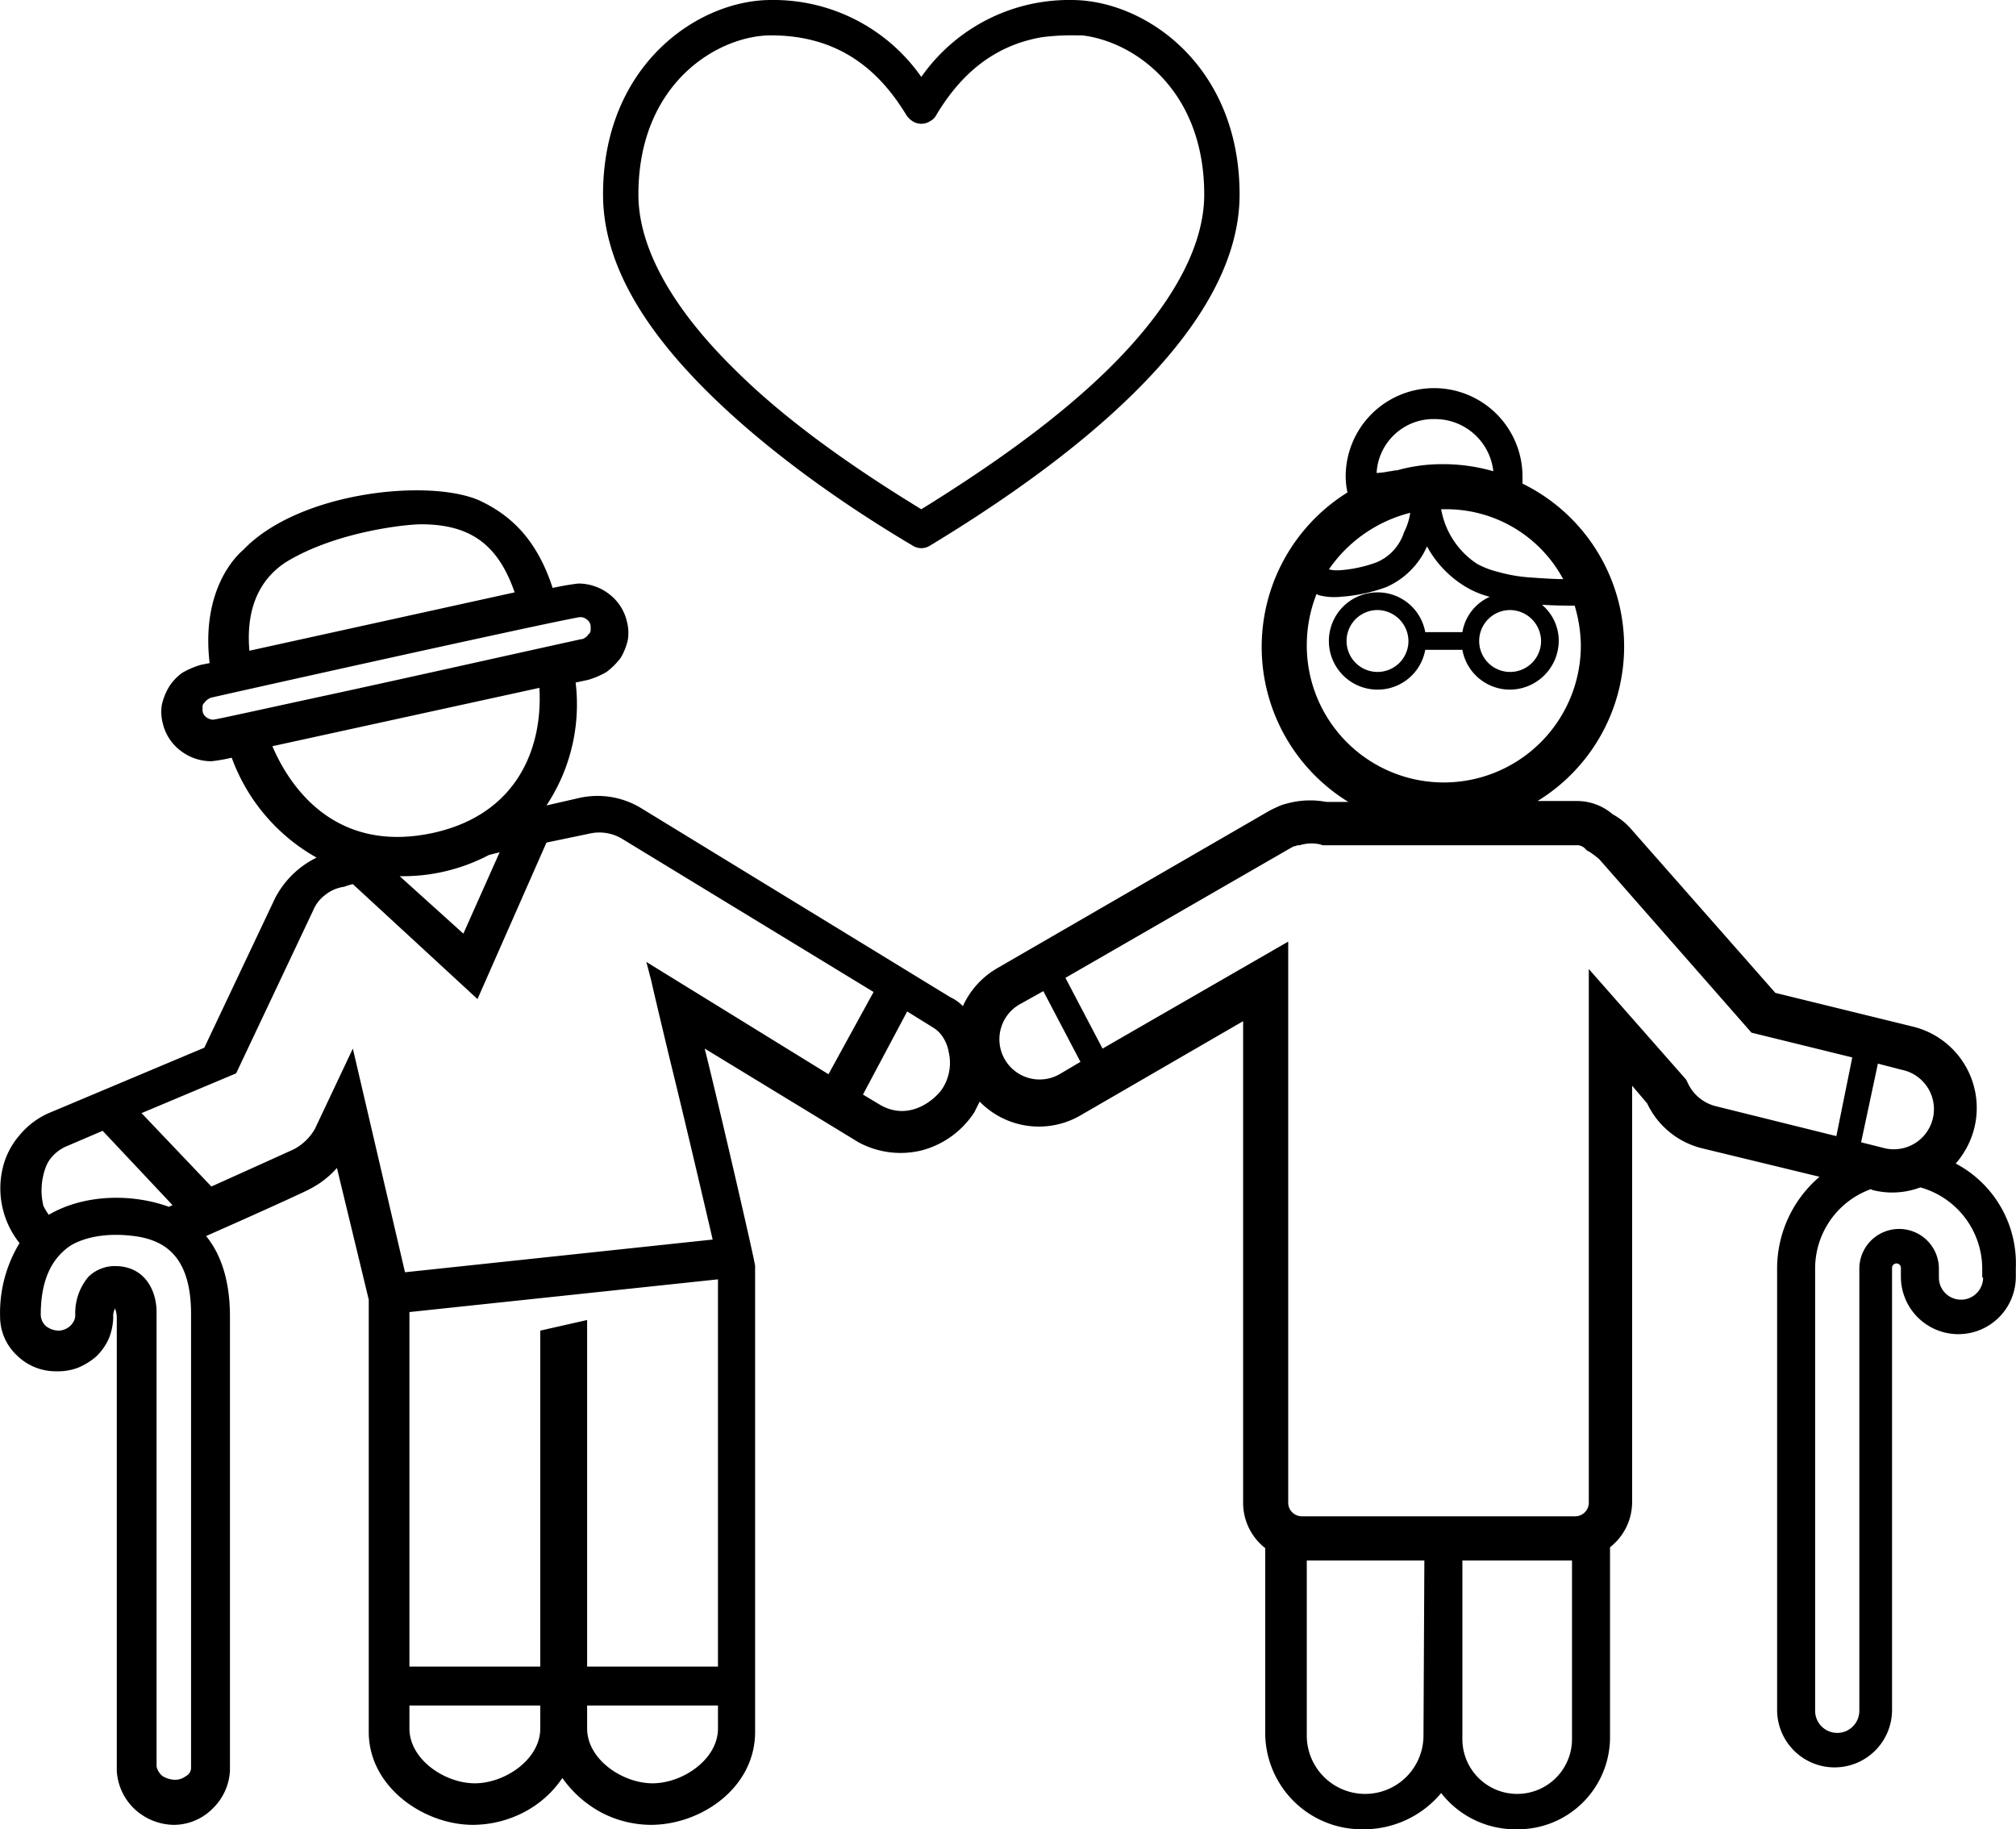 <svg id="2a80fe1f-1171-47df-bca2-5e6935a2997b" data-name="Layer 1" xmlns="http://www.w3.org/2000/svg" viewBox="0 0 228.03 206.9"><title>long-term-couple</title><path d="M103,61.7a1.82,1.82,0,0,0,2,0c7.6-4.6,16.2-10.5,23-17.2S140,30.1,140,22c0-14.6-10.7-22-19-22a20.4,20.4,0,0,0-17,8.7A20.4,20.4,0,0,0,87,0C78.7,0,68,7.4,68,22c0,8.2,5.2,15.8,12,22.5S95.4,57.2,103,61.7ZM87,4c8.1,0,12.5,4.4,15.3,9a2.34,2.34,0,0,0,.7.7,1.82,1.82,0,0,0,2,0,1.58,1.58,0,0,0,.7-.7c2.4-4,6-7.8,12-8.8a26.14,26.14,0,0,1,3.9-.2h.6c5.9.7,13.8,6.2,13.8,18,0,6.4-4.3,13.3-10.8,19.7C119,47.8,111.1,53.2,104,57.6c-7.2-4.4-15.1-9.8-21.2-15.9C76.3,35.3,72,28.4,72,22,72,9.3,81.1,4,87,4Z" transform="translate(0.21)"/><path d="M221,131.6a9.62,9.62,0,0,0,2.1-4,9.47,9.47,0,0,0-7-11.5l-15.5-3.8L184.4,93.9a7.57,7.57,0,0,0-2.2-1.8,6.18,6.18,0,0,0-4.2-1.5h-4.3A20.5,20.5,0,0,0,172,54.7v-.8a10,10,0,0,0-20,0,9,9,0,0,0,.2,1.8,20.58,20.58,0,0,0,.1,35h-2.5a9.8,9.8,0,0,0-4.5.2,4.87,4.87,0,0,0-1.1.4,9.25,9.25,0,0,0-1,.5l-30.6,17.7a9.5,9.5,0,0,0-3.9,4.3,4.51,4.51,0,0,0-1.4-1l-35-21.4a9.48,9.48,0,0,0-7.2-1.1l-3.5.8a20.67,20.67,0,0,0,3.3-13.9l1.4-.3a9.49,9.49,0,0,0,2.1-.9A8.08,8.08,0,0,0,70,74.4a7,7,0,0,0,.8-2,5,5,0,0,0-.1-2.1,5.44,5.44,0,0,0-2-3.1A5.71,5.71,0,0,0,65.2,66a29.31,29.31,0,0,0-2.9.5c-1.6-4.9-4.2-8-8.3-9.9-5.7-2.5-20.4-1-26.7,5.6-.6.5-4.8,4.3-3.8,12.8l-1,.2a9.49,9.49,0,0,0-2.1.9,5.72,5.72,0,0,0-1.5,1.6,7,7,0,0,0-.8,2,5,5,0,0,0,.1,2.1,5.44,5.44,0,0,0,2,3.1,5.71,5.71,0,0,0,3.5,1.2,18.46,18.46,0,0,0,2.3-.4A21.33,21.33,0,0,0,35.6,97a10.46,10.46,0,0,0-4.7,4.6l-8,16.9L5.3,125.9A9,9,0,0,0,2,128.4a8.72,8.72,0,0,0-1.9,3.7A9.92,9.92,0,0,0,2,140.6a15.21,15.21,0,0,0-2.2,8.3,6,6,0,0,0,1.9,4.4,6.27,6.27,0,0,0,4.5,1.8,6.37,6.37,0,0,0,2.4-.4,7.43,7.43,0,0,0,2.1-1.3,6.61,6.61,0,0,0,1.4-2,6.87,6.87,0,0,0,.5-2.4,1.8,1.8,0,0,1,.2-1,2.92,2.92,0,0,1,.2.9v51.4a6.43,6.43,0,0,0,2,4.3,6.66,6.66,0,0,0,4.4,1.8,6.2,6.2,0,0,0,4.4-1.8,6.43,6.43,0,0,0,2-4.3V148.9c0-3.8-.9-6.9-2.7-9.1,5.7-2.5,11.6-5.2,11.7-5.3a10.34,10.34,0,0,0,3.1-2.4L41.5,147v48.9c0,6.2,6.2,10.5,11.8,10.5A12.63,12.63,0,0,0,59,205a11.85,11.85,0,0,0,4.4-3.9,12.79,12.79,0,0,0,4.4,3.9,12.22,12.22,0,0,0,5.6,1.4c5.7,0,11.8-4.2,11.8-10.5V143.2c0-.5-4.1-18.2-5.7-24.6l17.4,10.6a10,10,0,0,0,7.2.9,10.2,10.2,0,0,0,5.9-4.3l.6-1.2a9.37,9.37,0,0,0,11.5,1.5l18.3-10.6V170a6.49,6.49,0,0,0,2.5,5.1v21.1A10.93,10.93,0,0,0,154,206.9a11.37,11.37,0,0,0,8.8-4.1,10.62,10.62,0,0,0,8.5,4.1,10.42,10.42,0,0,0,10.6-10.3V175a6.49,6.49,0,0,0,2.5-5.1V122.8l1.7,2a9.33,9.33,0,0,0,6.3,5.1l13.2,3.2a13.64,13.64,0,0,0-4.8,10.3v50a6.5,6.5,0,1,0,13,0v-50a.5.5,0,0,1,1,0v1a6.5,6.5,0,1,0,13,0v-1A12.77,12.77,0,0,0,221,131.6ZM32.1,63.6c5.7-3.5,13.7-4.3,15.3-4.3,5.5,0,8.7,2.2,10.6,7.7L28,73.6C27.7,70.2,28.3,66.1,32.1,63.6ZM23.9,81.4a1.33,1.33,0,0,1-.8-.3,1,1,0,0,1-.4-.7v-.5a.52.52,0,0,1,.2-.4,1.56,1.56,0,0,1,.8-.6c16-3.6,40.1-8.9,41.7-9.1a1.14,1.14,0,0,1,.8.3,1,1,0,0,1,.4.7v.5a.52.52,0,0,1-.2.4h0c-.1.1-.2.3-.4.4a.76.76,0,0,1-.5.2C57.3,74.1,44.4,77,35.1,79,29.1,80.3,24.6,81.3,23.9,81.4Zm6.7,3,30.2-6.6c.4,6.8-2.5,14.3-12,16.4C37.3,96.7,32.3,88.4,30.6,84.4Zm25.7,12-4.1,9.2L45,99.1a20.9,20.9,0,0,0,10.1-2.4ZM4.9,132.2a3.77,3.77,0,0,1,.9-1.5,4.51,4.51,0,0,1,1.4-1l4.2-1.8,7.9,8.4-.4.2c-3.8-1.4-9.3-1.6-13.6.9a8.79,8.79,0,0,1-.6-1A7.48,7.48,0,0,1,4.9,132.2Zm15.9,68.7a2,2,0,0,1-1.3.4,2.84,2.84,0,0,1-1.3-.4,1.9,1.9,0,0,1-.7-1.1V148.4c0-2.4-1.3-5.2-4.7-5.2a4.15,4.15,0,0,0-1.6.3,4.19,4.19,0,0,0-1.4.9,6.36,6.36,0,0,0-1.5,4.2,1.7,1.7,0,0,1-.1.7,2.09,2.09,0,0,1-.4.6,2,2,0,0,1-1.4.6A2.39,2.39,0,0,1,5,150a1.76,1.76,0,0,1-.6-1.3c0-3.7,1.1-6.2,3.2-7.7,0,0,2.6-2,8-1.1,2.5.5,5.8,1.9,5.8,8.7V200A1.07,1.07,0,0,1,20.8,200.9Zm40.1-5.4c0,3.5-4,6.2-7.4,6.2s-7.4-2.7-7.4-6.2v-2.6H60.9Zm20.1,0c0,3.5-4,6.2-7.4,6.2s-7.4-2.7-7.4-6.2v-2.6H81Zm-.1-7H66.2V149.3l-5.3,1.2v38H46.1V148.4L81,144.7v43.8Zm12.6-67L72.9,108.8l.6,2.3c0,.1.9,3.9,2.1,8.9,1.7,6.9,3.8,15.9,4.8,20.2l-34.8,3.7-5.9-25.3-4.3,9.1A5.89,5.89,0,0,1,33,130s-4.4,2-9.3,4.2l-7.9-8.3,10.7-4.5L35.2,103a4.2,4.2,0,0,1,1.4-1.8,4.35,4.35,0,0,1,2.1-.9c.1,0,.2-.1.3-.1a6.37,6.37,0,0,1,.7-.2l14.1,13,7.8-17.7,4.8-1a5,5,0,0,1,3.8.6l28.4,17.3Zm12.9,1.6c-.7,1.1-3.6,3.8-7,1.9l-2-1.2,5-9.4,2.9,1.8a3.45,3.45,0,0,1,1.2,1.2,4.42,4.42,0,0,1,.6,1.6A5.37,5.37,0,0,1,106.4,123.1Zm105.8-2.8,2.7.7a4.54,4.54,0,1,1-2.2,8.8l-2.4-.6ZM176.6,65.5c-1.1,0-2.5-.1-3.9-.2a17.17,17.17,0,0,1-3.4-.6,10.16,10.16,0,0,1-2.4-.9,9.33,9.33,0,0,1-4.1-6.2h.3A15,15,0,0,1,176.6,65.5Zm-2.5,7a3.5,3.5,0,1,1-3.5-3.5A3.54,3.54,0,0,1,174.1,72.5Zm-12-25.1a6.63,6.63,0,0,1,6.6,5.9,20.48,20.48,0,0,0-5.6-.8,18.82,18.82,0,0,0-5.3.7h-.1c-.2,0-.5.1-.7.1h0a10.4,10.4,0,0,1-1.5.2A6.44,6.44,0,0,1,162.1,47.4ZM159.3,58a7,7,0,0,1-.7,2.2,5.5,5.5,0,0,1-3.1,3.4,15,15,0,0,1-4.2.9,4.12,4.12,0,0,1-1.2-.1A15.9,15.9,0,0,1,159.3,58ZM147.6,73a15.75,15.75,0,0,1,1.1-5.8.35.35,0,0,1,.2.1,6.88,6.88,0,0,0,2.5.2,18.56,18.56,0,0,0,5.2-1.1,9,9,0,0,0,4.6-4.6,12,12,0,0,0,4.1,4.4,10.11,10.11,0,0,0,3,1.3,5.34,5.34,0,0,0-3.1,4H161a5.47,5.47,0,0,0-5.4-4.5,5.5,5.5,0,0,0,0,11,5.47,5.47,0,0,0,5.4-4.5h4.2a5.47,5.47,0,0,0,5.4,4.5,5.55,5.55,0,0,0,5.5-5.5,5.33,5.33,0,0,0-1.9-4.1c1.5.1,2.8.1,3.7.1a16.3,16.3,0,0,1,.7,4.5,15.5,15.5,0,0,1-31,0Zm11.5-.5a3.5,3.5,0,1,1-3.5-3.5A3.54,3.54,0,0,1,159.1,72.5Zm-39.3,48.9a4.55,4.55,0,1,1-4.5-7.9l2.5-1.4,4.2,8Zm41,74.9a6.6,6.6,0,0,1-13.2,0V176.5h13.3Zm16.8.4a6.2,6.2,0,0,1-12.4,0V176.5h12.4Zm16.2-71.6a4.76,4.76,0,0,1-3.1-2.6l-.2-.4-11-12.5V170a1.54,1.54,0,0,1-1.5,1.5H147a1.54,1.54,0,0,1-1.5-1.5V106.5l-21,12.1-4.2-8,25.5-14.7c.2-.1.3-.2.5-.2h0c.1,0,.2-.1.3-.1h.2a4.54,4.54,0,0,1,2.3-.1l.3.1h28.7a1.28,1.28,0,0,1,1,.4l.2.2.2.1a9.38,9.38,0,0,1,1.2.9l17.2,19.6,11.4,2.8-1.8,8.9Zm30.3,19.4a2.5,2.5,0,0,1-5,0v-1a4.5,4.5,0,0,0-9,0v50a2.5,2.5,0,0,1-5,0v-50a9.54,9.54,0,0,1,6.3-9l.2.1a9,9,0,0,0,5.4-.3,9.57,9.57,0,0,1,7,9.2v1Z" transform="translate(0.21)"/></svg>